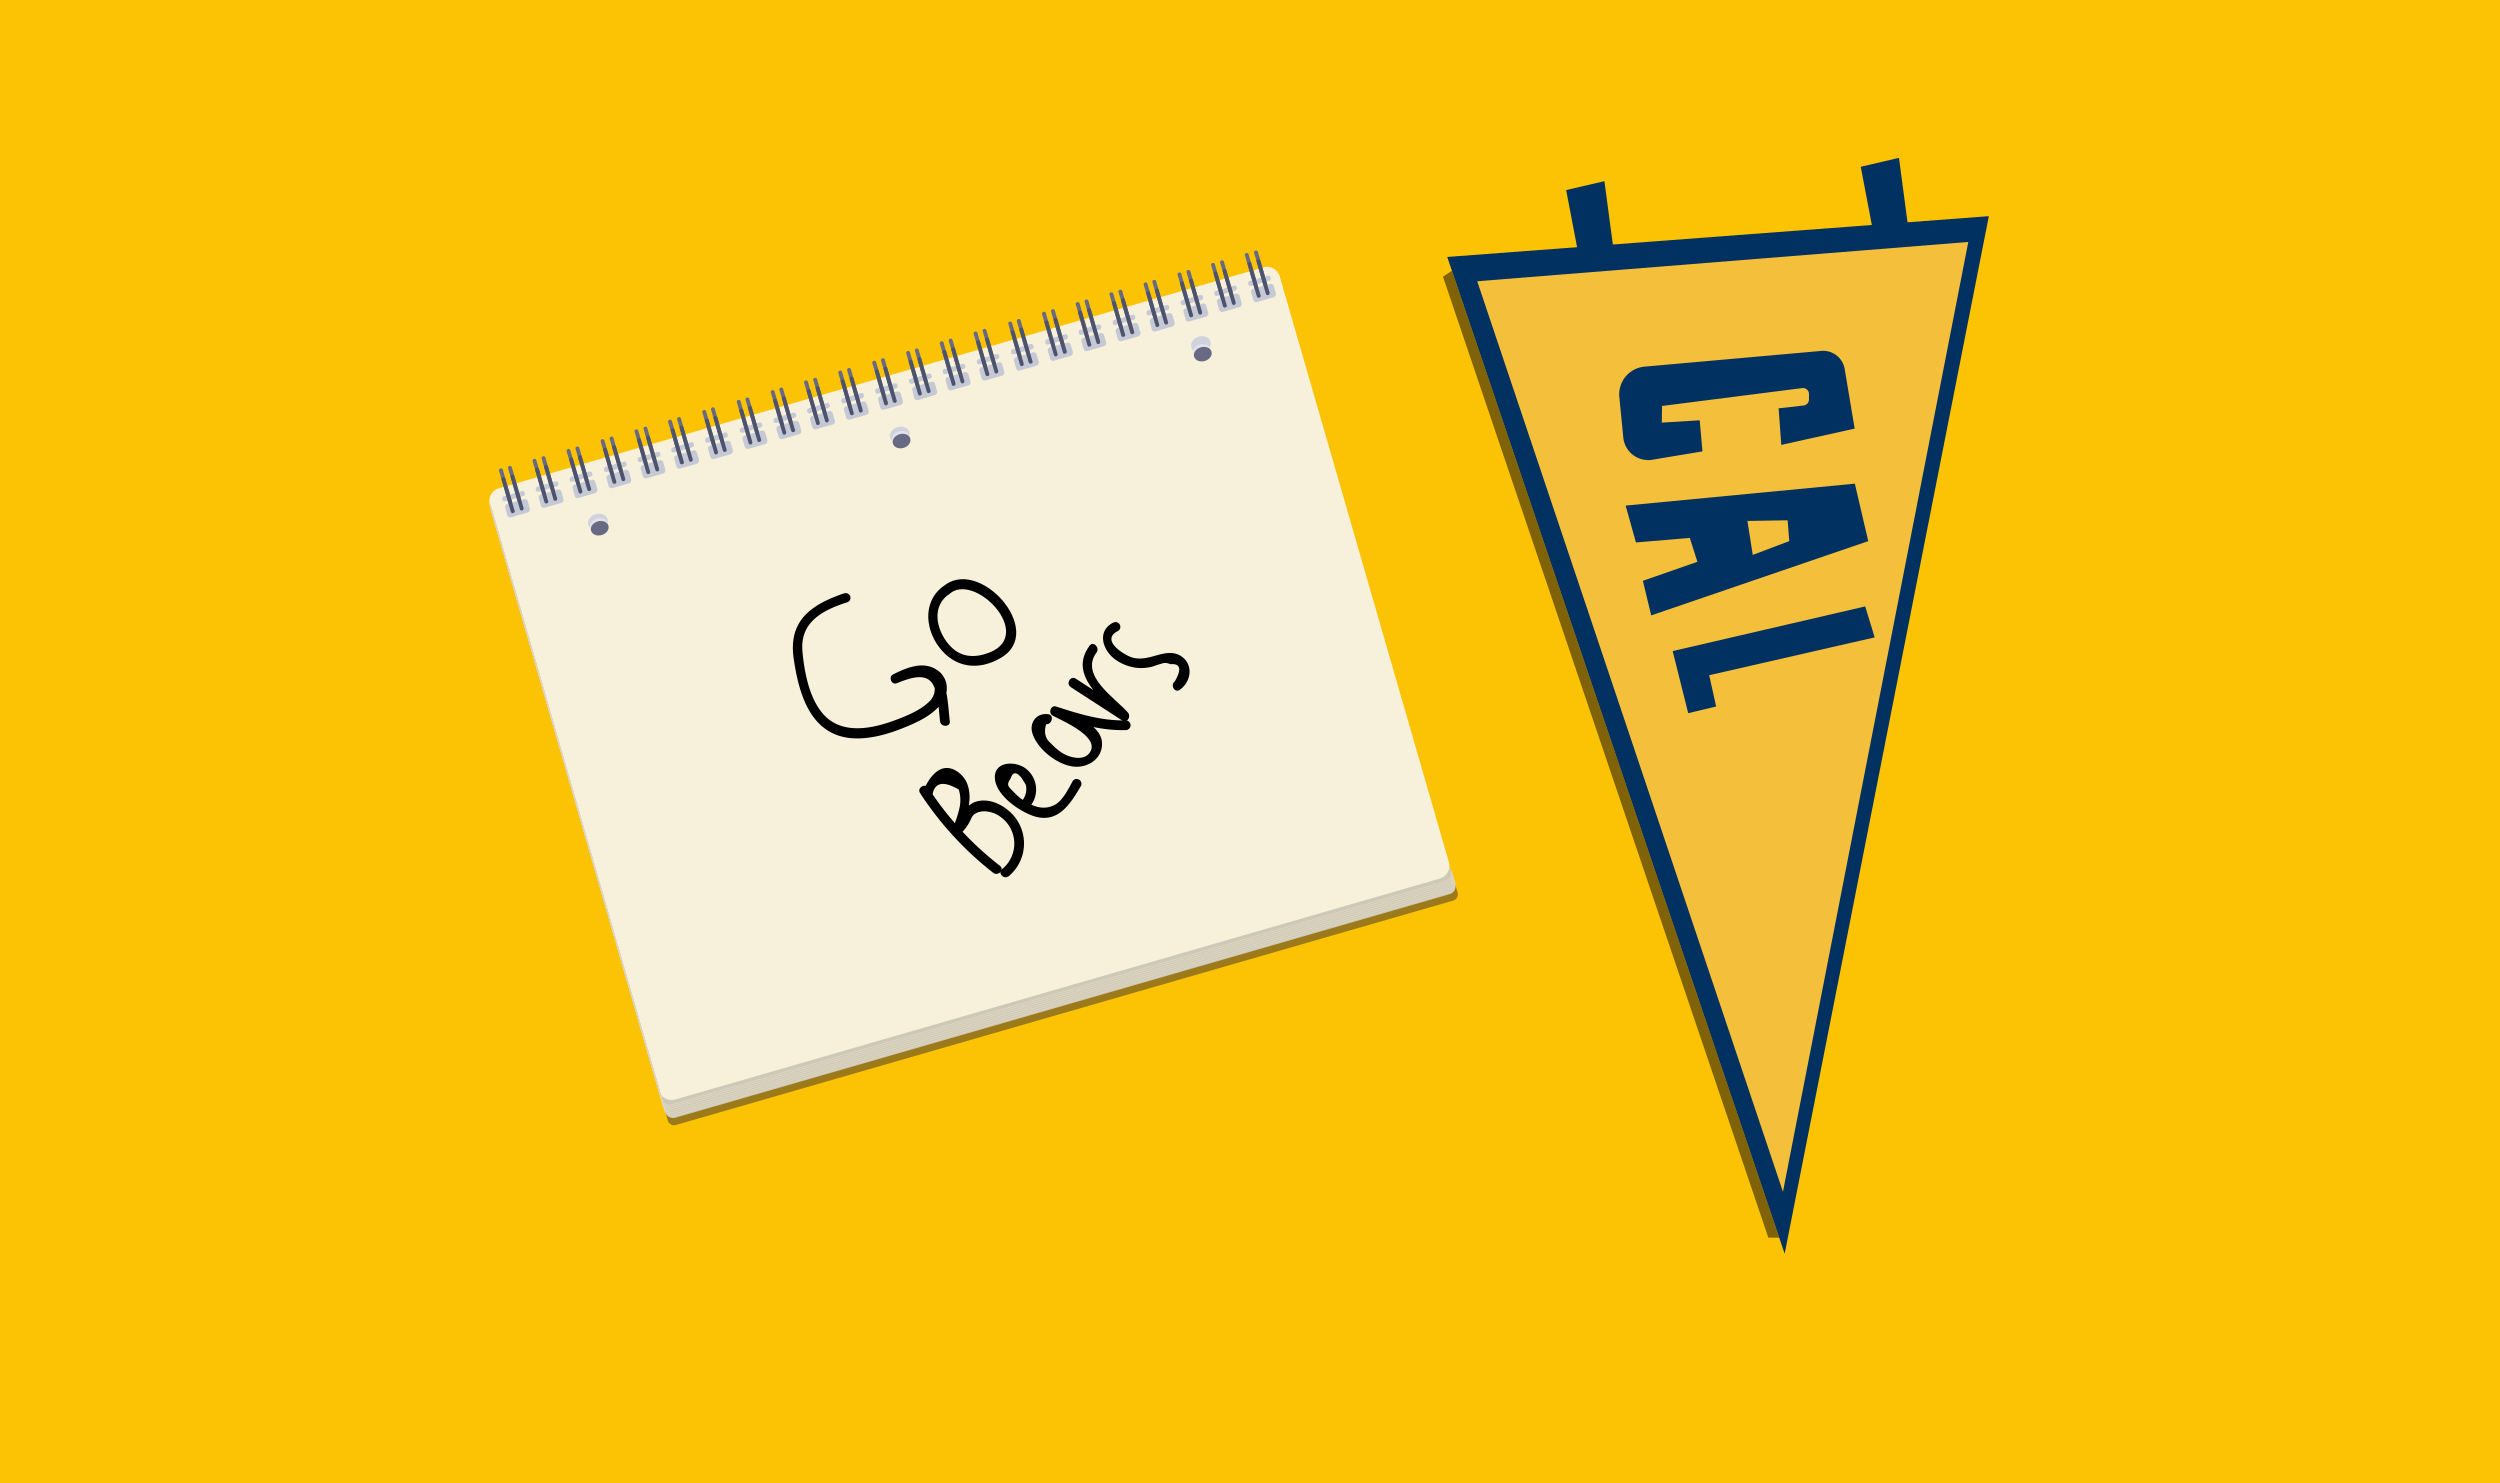 <svg id="Layer_1" data-name="Layer 1" xmlns="http://www.w3.org/2000/svg" viewBox="0 0 600 356"><defs><style>.cls-1{fill:#fbc304;}.cls-2{fill:#003161;}.cls-3{fill:#19163a;opacity:0.42;isolation:isolate;}.cls-4{fill:#cec8b6;}.cls-5{fill:#f7f0da;}.cls-6,.cls-7{fill:none;}.cls-6{stroke:#ddd5bf;stroke-miterlimit:10;stroke-width:0.25px;}.cls-8{fill:#c5c8d5;}.cls-9{fill:#686a84;}.cls-10{fill:#4d526d;}.cls-11{fill:#d0d2dd;}.cls-12{fill:#e1e3e8;}.cls-13{fill:#f4bf3b;}.cls-14{fill:#44340d;opacity:0.67;}</style></defs><title>nso-splash</title><g id="Group-2"><rect id="Rectangle-4" class="cls-1" width="600" height="356"/></g><polygon class="cls-2" points="457.94 54.34 455.75 37.88 446.58 40.03 449.43 54.98 457.94 54.34"/><polygon class="cls-2" points="387.25 59.94 385.06 43.48 375.88 45.62 378.74 60.58 387.25 59.94"/><path class="cls-3" d="M349.25,212.22l.58,2a1.56,1.56,0,0,1-1.06,1.92L162.2,270a1.57,1.57,0,0,1-1.93-1.06l-.58-2Z"/><path class="cls-4" d="M158.53,262.92l1.16,4a1.92,1.92,0,0,0,2.4,1.33l185.83-53.65a1.93,1.93,0,0,0,1.33-2.41l-1.17-4Z"/><path class="cls-5" d="M345.54,210.87l-183.44,53a3.15,3.15,0,0,1-3.94-2.17L117.58,121.11a3.15,3.15,0,0,1,2.18-3.94l183.44-53a3.15,3.15,0,0,1,3.94,2.17l40.58,140.55A3.2,3.2,0,0,1,345.54,210.87Z"/><path class="cls-6" d="M348.34,209.09A1.93,1.93,0,0,1,347,211.5L161.19,265.15a1.93,1.93,0,0,1-2.4-1.33l-41.29-143"/><path class="cls-6" d="M348.47,209.54a1.92,1.92,0,0,1-1.33,2.4L161.32,265.59a1.92,1.92,0,0,1-2.4-1.32l-41.29-143"/><path class="cls-6" d="M348.73,210.43a1.92,1.92,0,0,1-1.33,2.41L161.58,266.49a1.93,1.93,0,0,1-2.41-1.33l-41.28-143"/><path class="cls-6" d="M348.86,210.88a1.93,1.93,0,0,1-1.33,2.41L161.71,266.94a1.93,1.93,0,0,1-2.41-1.33L118,122.68"/><path class="cls-6" d="M349,211.33a1.92,1.92,0,0,1-1.33,2.4L161.84,267.38a1.92,1.92,0,0,1-2.41-1.32L118.17,123.13"/><path class="cls-6" d="M349.12,211.78a1.93,1.93,0,0,1-1.33,2.4L162,267.83a1.92,1.92,0,0,1-2.41-1.33L118.3,123.57"/><path class="cls-6" d="M348.6,210a1.92,1.92,0,0,1-1.33,2.4L161.45,266a1.93,1.93,0,0,1-2.41-1.33l-41.28-143"/><line class="cls-7" x1="291.61" y1="71.11" x2="291.25" y2="69.84"/><line class="cls-7" x1="296.62" y1="68.29" x2="296.98" y2="69.56"/><path class="cls-8" d="M297.45,73.71l-3.87,1.12a.75.75,0,0,1-1-.53l-.47-1.65a.73.73,0,0,1,.53-1l3.88-1.12a.74.74,0,0,1,1,.53l.47,1.65A.77.77,0,0,1,297.45,73.71Z"/><path class="cls-8" d="M296.46,69.71,292.14,71a.53.53,0,0,1-.68-.37l0-.15a.52.52,0,0,1,.37-.67l4.33-1.25a.52.52,0,0,1,.67.37l0,.15A.52.52,0,0,1,296.46,69.71Z"/><path class="cls-9" d="M293.48,71.7h0a.45.45,0,0,1-.58-.32l-2.21-7.68a.45.45,0,0,1,.31-.58h0a.46.46,0,0,1,.58.32l2.2,7.61A.43.43,0,0,1,293.48,71.7Z"/><path class="cls-10" d="M294.08,73.79h0a.44.44,0,0,1-.57-.32l-2.22-7.68a.45.45,0,0,1,.32-.58h0a.45.45,0,0,1,.57.32l2.2,7.61A.44.44,0,0,1,294.08,73.79Z"/><path class="cls-9" d="M295.64,71.08h0a.45.45,0,0,1-.57-.32l-2.22-7.68a.44.44,0,0,1,.32-.58h0a.43.43,0,0,1,.57.32l2.2,7.61A.52.52,0,0,1,295.64,71.08Z"/><path class="cls-10" d="M296.25,73.17h0a.46.46,0,0,1-.58-.32l-2.22-7.69a.45.45,0,0,1,.32-.57h0a.45.45,0,0,1,.58.32l2.19,7.6A.53.53,0,0,1,296.25,73.17Z"/><path class="cls-8" d="M305.66,71.34l-3.88,1.12a.74.74,0,0,1-1-.53l-.47-1.64a.74.74,0,0,1,.53-1l3.88-1.12a.75.75,0,0,1,1,.53l.47,1.65A.84.84,0,0,1,305.66,71.34Z"/><path class="cls-8" d="M304.59,67.36l-4.32,1.25a.53.53,0,0,1-.68-.37l0-.15a.52.52,0,0,1,.37-.67l4.33-1.25a.52.52,0,0,1,.67.37l0,.15A.52.52,0,0,1,304.59,67.36Z"/><path class="cls-9" d="M301.61,69.35h0A.43.43,0,0,1,301,69l-2.22-7.69a.43.43,0,0,1,.32-.57h0a.44.44,0,0,1,.57.31l2.2,7.61A.43.43,0,0,1,301.61,69.35Z"/><path class="cls-10" d="M302.22,71.44h0a.44.44,0,0,1-.58-.32l-2.22-7.68a.45.45,0,0,1,.32-.58h0a.46.46,0,0,1,.58.32l2.19,7.61A.44.44,0,0,1,302.22,71.44Z"/><path class="cls-9" d="M303.78,68.73h0a.44.44,0,0,1-.58-.32L301,60.73a.45.45,0,0,1,.32-.58h0a.45.45,0,0,1,.58.32l2.19,7.61A.47.47,0,0,1,303.78,68.73Z"/><path class="cls-10" d="M304.38,70.82h0a.46.46,0,0,1-.58-.32l-2.22-7.68a.46.46,0,0,1,.32-.58h0a.45.45,0,0,1,.58.32l2.2,7.61A.48.48,0,0,1,304.38,70.82Z"/><line class="cls-7" x1="280.43" y1="72.96" x2="280.8" y2="74.23"/><line class="cls-7" x1="275.35" y1="75.8" x2="274.98" y2="74.54"/><path class="cls-8" d="M281.27,78.38l-3.88,1.12a.73.73,0,0,1-1-.53L276,77.33a.74.74,0,0,1,.53-1l3.88-1.12a.73.73,0,0,1,1,.53l.48,1.64A.79.79,0,0,1,281.27,78.38Z"/><path class="cls-8" d="M280.2,74.4l-4.33,1.25a.52.52,0,0,1-.67-.37l0-.15a.53.53,0,0,1,.37-.67l4.32-1.25a.54.54,0,0,1,.68.37l0,.15A.48.48,0,0,1,280.2,74.4Z"/><path class="cls-9" d="M277.29,76.38h0a.45.45,0,0,1-.57-.32l-2.22-7.69a.44.44,0,0,1,.32-.57h0a.44.44,0,0,1,.57.32l2.2,7.6A.52.52,0,0,1,277.29,76.38Z"/><path class="cls-10" d="M277.9,78.46h0a.44.44,0,0,1-.58-.31l-2.22-7.69a.45.45,0,0,1,.32-.57h0a.45.45,0,0,1,.58.31l2.19,7.61A.51.51,0,0,1,277.9,78.46Z"/><path class="cls-9" d="M279.38,75.77h0a.43.43,0,0,1-.57-.32l-2.22-7.68a.45.45,0,0,1,.32-.58h0a.45.45,0,0,1,.57.32l2.2,7.61A.43.43,0,0,1,279.38,75.77Z"/><path class="cls-10" d="M280,77.86h0a.44.44,0,0,1-.58-.32l-2.22-7.68a.45.45,0,0,1,.32-.58h0a.46.46,0,0,1,.58.32l2.19,7.61A.44.44,0,0,1,280,77.86Z"/><path class="cls-8" d="M289.4,76l-3.88,1.12a.73.73,0,0,1-1-.53L284.08,75a.74.74,0,0,1,.53-1l3.88-1.12a.73.73,0,0,1,1,.53l.48,1.64A.77.77,0,0,1,289.4,76Z"/><path class="cls-8" d="M288.41,72l-4.33,1.25a.53.53,0,0,1-.67-.38l-.05-.15a.54.54,0,0,1,.37-.67l4.33-1.25a.53.53,0,0,1,.67.37l0,.15A.55.55,0,0,1,288.41,72Z"/><path class="cls-9" d="M285.42,74h0a.45.45,0,0,1-.57-.32L282.63,66a.44.44,0,0,1,.32-.58h0a.43.43,0,0,1,.57.32l2.2,7.61A.44.44,0,0,1,285.42,74Z"/><path class="cls-10" d="M286,76.12h0a.46.46,0,0,1-.58-.32l-2.22-7.69a.45.45,0,0,1,.32-.57h0a.45.45,0,0,1,.58.32l2.19,7.61A.43.43,0,0,1,286,76.12Z"/><path class="cls-9" d="M287.59,73.4h0a.45.45,0,0,1-.58-.32l-2.22-7.68a.46.46,0,0,1,.32-.58h0a.46.46,0,0,1,.58.32l2.19,7.61A.51.51,0,0,1,287.59,73.4Z"/><path class="cls-10" d="M288.19,75.49h0a.45.45,0,0,1-.58-.32l-2.21-7.68a.45.45,0,0,1,.31-.58h0a.46.46,0,0,1,.58.32l2.2,7.61A.52.52,0,0,1,288.19,75.49Z"/><line class="cls-7" x1="264.09" y1="77.68" x2="264.46" y2="78.95"/><line class="cls-7" x1="259.09" y1="80.5" x2="258.72" y2="79.23"/><path class="cls-8" d="M264.93,83.1l-3.88,1.12a.74.74,0,0,1-1-.53l-.47-1.64a.74.74,0,0,1,.53-1L264,80a.75.75,0,0,1,1,.53l.47,1.65A.77.77,0,0,1,264.93,83.1Z"/><path class="cls-8" d="M263.94,79.1l-4.33,1.25a.52.52,0,0,1-.67-.37l-.05-.15a.53.53,0,0,1,.38-.67l4.32-1.25a.53.53,0,0,1,.68.37l0,.15A.53.53,0,0,1,263.94,79.1Z"/><path class="cls-9" d="M261,81.09h0a.44.44,0,0,1-.58-.32l-2.22-7.68a.45.45,0,0,1,.32-.58h0a.46.46,0,0,1,.58.32l2.19,7.61A.44.44,0,0,1,261,81.09Z"/><path class="cls-10" d="M261.56,83.18h0a.45.45,0,0,1-.58-.32l-2.22-7.68a.46.46,0,0,1,.32-.58h0a.46.46,0,0,1,.58.32l2.2,7.61A.44.44,0,0,1,261.56,83.18Z"/><path class="cls-9" d="M263.12,80.47h0a.46.46,0,0,1-.58-.32l-2.22-7.68a.46.46,0,0,1,.32-.58h0a.45.45,0,0,1,.58.32l2.2,7.61A.53.53,0,0,1,263.12,80.47Z"/><path class="cls-10" d="M263.72,82.56h0a.45.45,0,0,1-.57-.32l-2.22-7.69a.44.44,0,0,1,.32-.57h0a.44.44,0,0,1,.57.32l2.2,7.61A.52.52,0,0,1,263.72,82.56Z"/><path class="cls-8" d="M273.14,80.73l-3.88,1.12a.75.75,0,0,1-1-.53l-.47-1.64a.74.74,0,0,1,.53-1l3.88-1.12a.74.74,0,0,1,1,.54l.48,1.64A.85.85,0,0,1,273.14,80.73Z"/><path class="cls-8" d="M272.07,76.75,267.74,78a.52.52,0,0,1-.67-.37l0-.15a.52.52,0,0,1,.37-.67l4.32-1.25a.53.53,0,0,1,.68.37l0,.15A.52.52,0,0,1,272.07,76.75Z"/><path class="cls-9" d="M269.09,78.74h0a.45.45,0,0,1-.58-.31l-2.22-7.69a.45.45,0,0,1,.32-.57h0a.45.45,0,0,1,.58.31l2.19,7.61A.43.43,0,0,1,269.09,78.74Z"/><path class="cls-10" d="M269.69,80.83h0a.45.45,0,0,1-.58-.31l-2.21-7.69a.45.45,0,0,1,.31-.58h0a.46.46,0,0,1,.58.32l2.2,7.61A.43.43,0,0,1,269.69,80.83Z"/><path class="cls-9" d="M271.25,78.12h0a.45.45,0,0,1-.58-.32l-2.21-7.68a.45.45,0,0,1,.31-.58h0a.46.46,0,0,1,.58.32l2.2,7.61A.48.48,0,0,1,271.25,78.12Z"/><path class="cls-10" d="M271.85,80.21h0a.45.45,0,0,1-.57-.32l-2.22-7.68a.44.44,0,0,1,.32-.58h0A.43.43,0,0,1,270,72l2.2,7.61A.47.47,0,0,1,271.85,80.21Z"/><line class="cls-7" x1="247.91" y1="82.35" x2="248.27" y2="83.62"/><line class="cls-7" x1="242.83" y1="85.2" x2="242.46" y2="83.93"/><path class="cls-8" d="M248.74,87.77l-3.88,1.12a.73.73,0,0,1-1-.53l-.47-1.64a.73.73,0,0,1,.53-1l3.88-1.12a.73.73,0,0,1,1,.53l.47,1.64A.77.77,0,0,1,248.74,87.77Z"/><path class="cls-8" d="M247.67,83.8,243.35,85a.53.53,0,0,1-.68-.37l0-.15a.54.54,0,0,1,.37-.67l4.33-1.25A.53.53,0,0,1,248,83l.05.15C248.21,83.4,248,83.71,247.67,83.8Z"/><path class="cls-9" d="M244.77,85.77h0a.46.46,0,0,1-.58-.32L242,77.76a.45.45,0,0,1,.32-.57h0a.45.45,0,0,1,.58.32l2.2,7.6A.54.54,0,0,1,244.77,85.77Z"/><path class="cls-10" d="M245.37,87.85h0a.45.45,0,0,1-.58-.31l-2.21-7.69a.43.43,0,0,1,.31-.57h0a.44.44,0,0,1,.58.31l2.2,7.61A.52.52,0,0,1,245.37,87.85Z"/><path class="cls-9" d="M246.86,85.16h0a.44.44,0,0,1-.58-.32l-2.22-7.68a.46.46,0,0,1,.32-.58h0a.46.46,0,0,1,.58.32l2.19,7.61A.43.43,0,0,1,246.86,85.16Z"/><path class="cls-10" d="M247.46,87.25h0a.45.45,0,0,1-.58-.32l-2.22-7.68a.46.46,0,0,1,.32-.58h0a.46.46,0,0,1,.58.32l2.2,7.61A.43.43,0,0,1,247.46,87.25Z"/><path class="cls-8" d="M256.87,85.42,253,86.54a.73.73,0,0,1-1-.53l-.47-1.64a.73.73,0,0,1,.53-1L256,82.29a.73.73,0,0,1,1,.53l.47,1.64A.77.77,0,0,1,256.87,85.42Z"/><path class="cls-8" d="M255.88,81.43l-4.33,1.25a.54.54,0,0,1-.67-.38l0-.15a.53.53,0,0,1,.37-.67l4.33-1.25a.54.54,0,0,1,.67.37l0,.15A.53.53,0,0,1,255.88,81.43Z"/><path class="cls-9" d="M252.9,83.42h0a.46.46,0,0,1-.58-.32l-2.22-7.68a.46.46,0,0,1,.32-.58h0a.45.45,0,0,1,.58.32l2.2,7.61A.48.48,0,0,1,252.9,83.42Z"/><path class="cls-10" d="M253.5,85.51h0a.45.45,0,0,1-.57-.32l-2.22-7.68a.44.44,0,0,1,.32-.58h0a.44.44,0,0,1,.57.32l2.2,7.61A.47.47,0,0,1,253.5,85.51Z"/><path class="cls-9" d="M255.06,82.79h0a.43.43,0,0,1-.57-.31l-2.22-7.69a.45.45,0,0,1,.32-.58h0a.45.45,0,0,1,.57.32l2.2,7.61A.51.51,0,0,1,255.06,82.79Z"/><path class="cls-10" d="M255.67,84.88h0a.44.44,0,0,1-.58-.32l-2.22-7.68a.45.45,0,0,1,.32-.58h0a.46.46,0,0,1,.58.32L256,84.23A.51.51,0,0,1,255.67,84.88Z"/><line class="cls-7" x1="231.49" y1="87.09" x2="231.86" y2="88.36"/><line class="cls-7" x1="226.41" y1="89.93" x2="226.05" y2="88.67"/><path class="cls-8" d="M232.33,92.51l-3.88,1.12a.73.73,0,0,1-1-.53L227,91.46a.73.73,0,0,1,.53-1l3.88-1.12a.73.73,0,0,1,1,.53l.47,1.64A.77.77,0,0,1,232.33,92.51Z"/><path class="cls-8" d="M231.26,88.53l-4.32,1.25a.53.53,0,0,1-.68-.37l0-.15a.52.52,0,0,1,.37-.67l4.33-1.25a.52.52,0,0,1,.67.37l0,.15C231.8,88.14,231.56,88.45,231.26,88.53Z"/><path class="cls-9" d="M228.36,90.5h0a.44.44,0,0,1-.58-.31l-2.22-7.69a.45.45,0,0,1,.32-.57h0a.45.45,0,0,1,.58.31l2.19,7.61A.51.51,0,0,1,228.36,90.5Z"/><path class="cls-10" d="M229,92.59h0a.45.45,0,0,1-.58-.32l-2.22-7.68a.46.46,0,0,1,.32-.58h0a.46.46,0,0,1,.58.32l2.2,7.61A.52.52,0,0,1,229,92.59Z"/><path class="cls-9" d="M230.52,89.88h0a.45.45,0,0,1-.58-.32l-2.22-7.68a.46.46,0,0,1,.32-.58h0a.45.45,0,0,1,.58.32l2.2,7.61A.52.52,0,0,1,230.52,89.88Z"/><path class="cls-10" d="M231.12,92h0a.45.45,0,0,1-.57-.32L228.33,84a.44.44,0,0,1,.32-.58h0a.44.44,0,0,1,.57.32l2.2,7.61A.51.51,0,0,1,231.12,92Z"/><path class="cls-8" d="M240.46,90.16l-3.88,1.12a.73.73,0,0,1-1-.53l-.47-1.64a.73.73,0,0,1,.53-1L239.56,87a.73.73,0,0,1,1,.53L241,89.2A.77.77,0,0,1,240.46,90.16Z"/><path class="cls-8" d="M239.47,86.16l-4.33,1.25a.52.52,0,0,1-.67-.37l0-.15a.52.52,0,0,1,.37-.67L239.12,85a.53.53,0,0,1,.68.37l0,.15A.52.52,0,0,1,239.47,86.16Z"/><path class="cls-9" d="M236.49,88.16h0a.46.46,0,0,1-.58-.32l-2.22-7.69a.45.45,0,0,1,.32-.57h0a.45.45,0,0,1,.58.32l2.19,7.61A.43.43,0,0,1,236.49,88.16Z"/><path class="cls-10" d="M237.09,90.25h0a.46.46,0,0,1-.58-.32l-2.21-7.69a.43.43,0,0,1,.31-.57h0a.44.44,0,0,1,.58.31l2.2,7.61A.45.45,0,0,1,237.09,90.25Z"/><path class="cls-9" d="M238.65,87.53h0a.45.45,0,0,1-.58-.32l-2.21-7.68a.45.45,0,0,1,.31-.58h0a.46.46,0,0,1,.58.32l2.2,7.61A.52.52,0,0,1,238.65,87.53Z"/><path class="cls-10" d="M239.25,89.62h0a.44.44,0,0,1-.57-.32l-2.22-7.68a.45.45,0,0,1,.32-.58h0a.45.45,0,0,1,.57.32l2.2,7.61A.51.51,0,0,1,239.25,89.62Z"/><line class="cls-7" x1="215.23" y1="91.79" x2="215.6" y2="93.06"/><line class="cls-7" x1="210.23" y1="94.61" x2="209.86" y2="93.34"/><path class="cls-8" d="M216.14,97.18l-3.88,1.12a.73.73,0,0,1-1-.53l-.47-1.64a.73.73,0,0,1,.53-1l3.88-1.12a.73.73,0,0,1,1,.53l.47,1.64A.83.83,0,0,1,216.14,97.18Z"/><path class="cls-8" d="M215.07,93.21l-4.32,1.25a.53.53,0,0,1-.67-.37l-.05-.15a.55.55,0,0,1,.37-.68L214.73,92a.53.53,0,0,1,.67.38l0,.14A.55.55,0,0,1,215.07,93.21Z"/><path class="cls-9" d="M212.17,95.18h0a.46.46,0,0,1-.58-.32l-2.22-7.68a.46.46,0,0,1,.32-.58h0a.45.45,0,0,1,.58.32l2.2,7.61A.53.53,0,0,1,212.17,95.18Z"/><path class="cls-10" d="M212.77,97.27h0a.46.46,0,0,1-.58-.32L210,89.26a.44.44,0,0,1,.31-.57h0a.44.44,0,0,1,.58.32l2.2,7.61A.53.53,0,0,1,212.77,97.27Z"/><path class="cls-9" d="M214.26,94.57h0a.45.45,0,0,1-.58-.31l-2.22-7.69a.45.45,0,0,1,.32-.57h0a.45.45,0,0,1,.58.31l2.19,7.61A.43.43,0,0,1,214.26,94.57Z"/><path class="cls-10" d="M214.86,96.66h0a.45.45,0,0,1-.58-.31l-2.21-7.69a.45.45,0,0,1,.31-.58h0a.46.46,0,0,1,.58.32l2.2,7.61A.43.43,0,0,1,214.86,96.66Z"/><path class="cls-8" d="M224.27,94.84,220.39,96a.74.74,0,0,1-1-.54L219,93.78a.73.73,0,0,1,.53-1l3.88-1.12a.73.73,0,0,1,1,.53l.47,1.64A.78.78,0,0,1,224.27,94.84Z"/><path class="cls-8" d="M223.21,90.86l-4.33,1.25a.52.52,0,0,1-.67-.37l-.05-.15a.53.53,0,0,1,.37-.67l4.33-1.25a.52.52,0,0,1,.67.37l.05.15C223.74,90.46,223.5,90.77,223.21,90.86Z"/><path class="cls-9" d="M220.3,92.83h0a.45.45,0,0,1-.58-.32l-2.22-7.68a.46.46,0,0,1,.32-.58h0a.46.46,0,0,1,.58.32l2.2,7.61A.52.52,0,0,1,220.3,92.83Z"/><path class="cls-10" d="M220.9,94.92h0a.44.44,0,0,1-.57-.32l-2.22-7.68a.44.44,0,0,1,.32-.58h0a.44.44,0,0,1,.57.32l2.2,7.61A.51.51,0,0,1,220.9,94.92Z"/><path class="cls-9" d="M222.39,92.23h0a.46.46,0,0,1-.58-.32l-2.22-7.68a.46.46,0,0,1,.32-.58h0a.45.45,0,0,1,.58.32l2.2,7.61A.44.44,0,0,1,222.39,92.23Z"/><path class="cls-10" d="M223,94.32h0a.45.45,0,0,1-.57-.32l-2.22-7.69a.44.44,0,0,1,.31-.57h0a.44.44,0,0,1,.58.32l2.2,7.6A.45.45,0,0,1,223,94.32Z"/><line class="cls-7" x1="198.97" y1="96.48" x2="199.33" y2="97.75"/><line class="cls-7" x1="193.89" y1="99.32" x2="193.52" y2="98.06"/><path class="cls-8" d="M199.8,101.9,195.93,103a.74.74,0,0,1-1-.53l-.47-1.64a.73.73,0,0,1,.53-1l3.88-1.12a.73.73,0,0,1,1,.53l.48,1.64A.79.79,0,0,1,199.8,101.9Z"/><path class="cls-8" d="M198.74,97.92l-4.33,1.25a.52.52,0,0,1-.67-.37l0-.15a.52.52,0,0,1,.37-.67l4.32-1.25a.53.53,0,0,1,.68.37l0,.15A.48.48,0,0,1,198.74,97.92Z"/><path class="cls-9" d="M195.83,99.89h0a.45.45,0,0,1-.58-.31L193,91.89a.43.43,0,0,1,.31-.57h0a.44.44,0,0,1,.58.31l2.2,7.61A.52.52,0,0,1,195.83,99.89Z"/><path class="cls-10" d="M196.43,102h0a.44.44,0,0,1-.57-.31L193.64,94a.45.45,0,0,1,.32-.58h0a.45.45,0,0,1,.57.32l2.2,7.61A.51.51,0,0,1,196.43,102Z"/><path class="cls-9" d="M198,99.27h0a.44.44,0,0,1-.58-.32l-2.22-7.68a.45.45,0,0,1,.32-.58h0a.46.46,0,0,1,.58.32l2.19,7.61A.51.51,0,0,1,198,99.27Z"/><path class="cls-10" d="M198.6,101.36h0A.45.45,0,0,1,198,101l-2.22-7.68a.46.46,0,0,1,.32-.58h0a.45.45,0,0,1,.58.32l2.19,7.61A.52.52,0,0,1,198.6,101.36Z"/><path class="cls-8" d="M207.94,99.55l-3.88,1.12a.73.73,0,0,1-1-.53l-.48-1.64a.73.73,0,0,1,.53-1L207,96.42a.73.73,0,0,1,1,.53l.48,1.64A.79.79,0,0,1,207.94,99.55Z"/><path class="cls-8" d="M206.94,95.56l-4.32,1.24a.53.53,0,0,1-.68-.37l0-.15a.53.53,0,0,1,.37-.67l4.33-1.25a.53.53,0,0,1,.67.37l0,.15A.55.55,0,0,1,206.94,95.56Z"/><path class="cls-9" d="M204,97.55h0a.45.45,0,0,1-.57-.32l-2.22-7.68a.44.44,0,0,1,.32-.58h0a.44.44,0,0,1,.57.32l2.2,7.61A.44.44,0,0,1,204,97.55Z"/><path class="cls-10" d="M204.57,99.64h0a.46.46,0,0,1-.58-.32l-2.22-7.69a.44.44,0,0,1,.32-.57h0a.45.45,0,0,1,.58.32l2.19,7.6A.45.45,0,0,1,204.57,99.64Z"/><path class="cls-9" d="M206.13,96.92h0a.44.44,0,0,1-.58-.32l-2.22-7.68a.45.45,0,0,1,.32-.58h0a.46.46,0,0,1,.58.32l2.19,7.61A.51.51,0,0,1,206.13,96.92Z"/><path class="cls-10" d="M206.73,99h0a.45.45,0,0,1-.58-.32L203.93,91a.46.46,0,0,1,.32-.58h0a.46.46,0,0,1,.58.32l2.2,7.61A.52.52,0,0,1,206.73,99Z"/><line class="cls-7" x1="182.71" y1="101.18" x2="183.07" y2="102.45"/><path class="cls-8" d="M183.62,106.57l-3.88,1.12a.73.73,0,0,1-1-.53l-.48-1.64a.74.74,0,0,1,.53-1l3.88-1.12a.73.73,0,0,1,1,.53l.48,1.64A.83.83,0,0,1,183.62,106.57Z"/><path class="cls-8" d="M182.55,102.6l-4.33,1.25a.54.54,0,0,1-.67-.37l0-.15a.53.53,0,0,1,.37-.68l4.33-1.25a.54.54,0,0,1,.67.38l0,.14A.53.53,0,0,1,182.55,102.6Z"/><path class="cls-9" d="M179.64,104.57h0a.45.45,0,0,1-.57-.32l-2.22-7.68a.44.44,0,0,1,.32-.58h0a.43.43,0,0,1,.57.32l2.2,7.61A.51.51,0,0,1,179.64,104.57Z"/><path class="cls-10" d="M180.25,106.66h0a.46.46,0,0,1-.58-.32l-2.22-7.68a.46.46,0,0,1,.32-.58h0a.45.45,0,0,1,.58.32l2.19,7.61A.52.52,0,0,1,180.25,106.66Z"/><path class="cls-9" d="M181.73,104h0a.45.45,0,0,1-.57-.32L178.94,96a.43.43,0,0,1,.32-.57h0a.44.44,0,0,1,.57.31l2.2,7.61A.45.45,0,0,1,181.73,104Z"/><path class="cls-10" d="M182.34,106.05h0a.44.44,0,0,1-.58-.31l-2.22-7.69a.43.43,0,0,1,.32-.57h0a.45.45,0,0,1,.58.31l2.19,7.61A.44.44,0,0,1,182.34,106.05Z"/><path class="cls-8" d="M191.75,104.23l-3.88,1.12a.74.74,0,0,1-1-.54l-.48-1.64a.74.74,0,0,1,.53-1l3.88-1.12a.73.73,0,0,1,1,.53l.48,1.64A.78.78,0,0,1,191.75,104.23Z"/><path class="cls-8" d="M190.68,100.25l-4.33,1.25a.53.53,0,0,1-.67-.37l0-.15a.52.52,0,0,1,.37-.67l4.33-1.25a.52.52,0,0,1,.67.37l0,.15C191.21,99.85,191,100.16,190.68,100.25Z"/><path class="cls-9" d="M187.78,102.22h0a.44.44,0,0,1-.58-.32L185,94.22a.45.45,0,0,1,.32-.58h0a.45.45,0,0,1,.57.32l2.2,7.61A.51.51,0,0,1,187.78,102.22Z"/><path class="cls-10" d="M188.38,104.31h0a.45.45,0,0,1-.58-.32l-2.22-7.68a.46.46,0,0,1,.32-.58h0a.45.45,0,0,1,.58.32l2.19,7.61A.52.52,0,0,1,188.38,104.31Z"/><path class="cls-9" d="M189.86,101.62h0a.45.45,0,0,1-.57-.32l-2.22-7.68a.44.44,0,0,1,.32-.58h0a.43.43,0,0,1,.57.32l2.2,7.61A.44.44,0,0,1,189.86,101.62Z"/><path class="cls-10" d="M190.47,103.71h0a.46.46,0,0,1-.58-.32l-2.22-7.69a.45.45,0,0,1,.32-.57h0a.45.45,0,0,1,.58.32l2.19,7.61A.43.43,0,0,1,190.47,103.71Z"/><line class="cls-7" x1="161.29" y1="108.74" x2="160.92" y2="107.47"/><line class="cls-7" x1="166.29" y1="105.92" x2="166.66" y2="107.19"/><path class="cls-8" d="M167.21,111.31l-3.88,1.12a.74.74,0,0,1-1-.53l-.47-1.64a.73.73,0,0,1,.53-1l3.88-1.12a.73.73,0,0,1,1,.53l.48,1.64A.85.85,0,0,1,167.21,111.31Z"/><path class="cls-8" d="M166.14,107.34l-4.33,1.25a.53.53,0,0,1-.67-.38l0-.15a.53.53,0,0,1,.37-.67l4.32-1.25a.55.55,0,0,1,.68.37l0,.15A.53.53,0,0,1,166.14,107.34Z"/><path class="cls-9" d="M163.16,109.33h0a.46.46,0,0,1-.58-.32l-2.22-7.68a.46.46,0,0,1,.32-.58h0a.45.45,0,0,1,.58.32l2.19,7.61A.43.43,0,0,1,163.16,109.33Z"/><path class="cls-10" d="M163.76,111.42h0a.46.46,0,0,1-.58-.32L161,103.41a.44.44,0,0,1,.31-.57h0a.44.44,0,0,1,.58.32l2.2,7.61A.44.44,0,0,1,163.76,111.42Z"/><path class="cls-9" d="M165.32,108.7h0a.45.45,0,0,1-.58-.31l-2.21-7.69a.45.45,0,0,1,.31-.58h0a.46.46,0,0,1,.58.32l2.2,7.61C165.7,108.35,165.62,108.62,165.32,108.7Z"/><path class="cls-10" d="M165.92,110.79h0a.44.44,0,0,1-.57-.32l-2.22-7.68a.45.45,0,0,1,.32-.58h0a.45.45,0,0,1,.57.32l2.2,7.61A.47.47,0,0,1,165.92,110.79Z"/><path class="cls-8" d="M175.34,109l-3.88,1.12a.73.73,0,0,1-1-.53l-.48-1.64a.74.74,0,0,1,.53-1l3.88-1.12a.73.73,0,0,1,1,.53l.48,1.64A.84.84,0,0,1,175.34,109Z"/><path class="cls-8" d="M174.27,105l-4.33,1.25a.54.54,0,0,1-.67-.37l0-.15a.53.53,0,0,1,.37-.68l4.32-1.24a.53.53,0,0,1,.68.37l0,.15C174.8,104.59,174.57,104.9,174.27,105Z"/><path class="cls-9" d="M171.36,107h0a.44.44,0,0,1-.57-.32L168.57,99a.44.44,0,0,1,.32-.58h0a.44.44,0,0,1,.57.32l2.2,7.61A.51.51,0,0,1,171.36,107Z"/><path class="cls-10" d="M172,109.05h0a.46.46,0,0,1-.58-.32l-2.22-7.68a.46.46,0,0,1,.32-.58h0a.45.45,0,0,1,.58.32l2.19,7.61A.52.52,0,0,1,172,109.05Z"/><path class="cls-9" d="M173.45,106.36h0a.45.45,0,0,1-.57-.32l-2.22-7.69a.44.44,0,0,1,.32-.57h0a.44.44,0,0,1,.57.32l2.2,7.6A.45.45,0,0,1,173.45,106.36Z"/><path class="cls-10" d="M174.06,108.44h0a.44.44,0,0,1-.58-.31l-2.22-7.69a.43.43,0,0,1,.32-.57h0a.45.45,0,0,1,.58.31l2.19,7.61A.44.44,0,0,1,174.06,108.44Z"/><line class="cls-7" x1="150.11" y1="110.59" x2="150.47" y2="111.86"/><line class="cls-7" x1="145.1" y1="113.41" x2="144.74" y2="112.14"/><path class="cls-8" d="M150.94,116l-3.88,1.12a.74.74,0,0,1-1-.53l-.47-1.65a.73.73,0,0,1,.53-1l3.88-1.12a.74.74,0,0,1,1,.53l.47,1.65A.77.77,0,0,1,150.94,116Z"/><path class="cls-8" d="M150,112l-4.33,1.25a.53.53,0,0,1-.67-.37l0-.15a.52.52,0,0,1,.37-.67l4.33-1.25a.53.53,0,0,1,.67.37l0,.15A.52.52,0,0,1,150,112Z"/><path class="cls-9" d="M147,114h0a.45.45,0,0,1-.58-.32L144.17,106a.46.46,0,0,1,.32-.58h0a.46.46,0,0,1,.58.32l2.2,7.61A.43.43,0,0,1,147,114Z"/><path class="cls-10" d="M147.57,116.09h0a.43.43,0,0,1-.57-.32l-2.22-7.68a.45.45,0,0,1,.32-.58h0a.45.45,0,0,1,.57.32l2.2,7.61A.44.44,0,0,1,147.57,116.09Z"/><path class="cls-9" d="M149.13,113.38h0a.45.45,0,0,1-.57-.32l-2.22-7.68a.44.44,0,0,1,.32-.58h0a.44.44,0,0,1,.57.32l2.2,7.61A.52.52,0,0,1,149.13,113.38Z"/><path class="cls-10" d="M149.74,115.47h0a.46.46,0,0,1-.58-.32l-2.22-7.69a.44.44,0,0,1,.32-.57h0a.45.45,0,0,1,.58.32l2.19,7.6A.53.53,0,0,1,149.74,115.47Z"/><path class="cls-8" d="M159.15,113.64l-3.88,1.12a.74.74,0,0,1-1-.53l-.48-1.64a.75.75,0,0,1,.53-1l3.88-1.12a.75.75,0,0,1,1,.54l.47,1.64A.84.84,0,0,1,159.15,113.64Z"/><path class="cls-8" d="M158.08,109.66l-4.33,1.25a.53.53,0,0,1-.67-.37l0-.15a.52.52,0,0,1,.37-.67l4.33-1.25a.52.52,0,0,1,.67.37l0,.15A.52.52,0,0,1,158.08,109.66Z"/><path class="cls-9" d="M155.1,111.65h0a.45.45,0,0,1-.58-.31l-2.21-7.69a.43.43,0,0,1,.31-.57h0a.44.44,0,0,1,.58.31l2.2,7.61A.43.43,0,0,1,155.1,111.65Z"/><path class="cls-10" d="M155.7,113.74h0a.44.44,0,0,1-.57-.32l-2.22-7.68a.45.45,0,0,1,.32-.58h0a.45.45,0,0,1,.57.32l2.2,7.61A.43.43,0,0,1,155.7,113.74Z"/><path class="cls-9" d="M157.26,111h0a.44.44,0,0,1-.57-.32L154.47,103a.45.45,0,0,1,.32-.58h0a.44.44,0,0,1,.57.32l2.2,7.61A.47.47,0,0,1,157.26,111Z"/><path class="cls-10" d="M157.87,113.12h0a.46.46,0,0,1-.58-.32l-2.22-7.68a.46.46,0,0,1,.32-.58h0a.45.45,0,0,1,.58.32l2.19,7.61A.46.46,0,0,1,157.87,113.12Z"/><line class="cls-7" x1="128.76" y1="118.13" x2="128.4" y2="116.86"/><line class="cls-7" x1="133.77" y1="115.31" x2="134.14" y2="116.58"/><path class="cls-8" d="M134.68,120.7l-3.88,1.12a.73.73,0,0,1-1-.53l-.47-1.64a.73.73,0,0,1,.53-1l3.88-1.12a.73.73,0,0,1,1,.53l.47,1.64A.84.84,0,0,1,134.68,120.7Z"/><path class="cls-8" d="M133.61,116.73,129.29,118a.55.55,0,0,1-.68-.38l0-.14a.53.53,0,0,1,.37-.68l4.33-1.25a.53.53,0,0,1,.67.37l0,.15A.53.53,0,0,1,133.61,116.73Z"/><path class="cls-9" d="M130.63,118.72h0a.45.45,0,0,1-.57-.32l-2.22-7.68a.44.44,0,0,1,.32-.58h0a.44.44,0,0,1,.57.32l2.2,7.61A.44.44,0,0,1,130.63,118.72Z"/><path class="cls-10" d="M131.24,120.81h0a.46.46,0,0,1-.58-.32l-2.22-7.68a.44.44,0,0,1,.32-.58h0a.45.45,0,0,1,.58.32l2.19,7.61A.44.44,0,0,1,131.24,120.81Z"/><path class="cls-9" d="M132.8,118.09h0a.44.44,0,0,1-.58-.31L130,110.09a.44.44,0,0,1,.32-.57h0a.45.45,0,0,1,.58.31l2.19,7.61A.47.47,0,0,1,132.8,118.09Z"/><path class="cls-10" d="M133.4,120.18h0a.45.45,0,0,1-.58-.32l-2.22-7.68a.46.46,0,0,1,.32-.58h0a.46.46,0,0,1,.58.32l2.2,7.61C133.78,119.83,133.7,120.1,133.4,120.18Z"/><path class="cls-8" d="M142.81,118.35l-3.88,1.12a.73.73,0,0,1-1-.53l-.47-1.64a.73.73,0,0,1,.53-1l3.88-1.12a.73.73,0,0,1,1,.53l.47,1.64A.83.83,0,0,1,142.81,118.35Z"/><path class="cls-8" d="M141.74,114.38l-4.32,1.25a.54.54,0,0,1-.68-.37l0-.15a.54.54,0,0,1,.37-.68l4.33-1.24a.52.52,0,0,1,.67.37l.05.15A.54.54,0,0,1,141.74,114.38Z"/><path class="cls-9" d="M138.84,116.35h0a.45.45,0,0,1-.58-.32L136,108.35a.46.46,0,0,1,.32-.58h0a.45.45,0,0,1,.58.32l2.2,7.61A.53.53,0,0,1,138.84,116.35Z"/><path class="cls-10" d="M139.44,118.44h0a.46.46,0,0,1-.58-.32l-2.21-7.68a.44.44,0,0,1,.31-.58h0a.44.44,0,0,1,.58.32l2.2,7.61A.52.52,0,0,1,139.44,118.44Z"/><path class="cls-9" d="M140.93,115.75h0a.46.46,0,0,1-.58-.32l-2.22-7.69a.45.45,0,0,1,.32-.57h0a.45.45,0,0,1,.58.32l2.19,7.61A.43.43,0,0,1,140.93,115.75Z"/><path class="cls-10" d="M141.53,117.84h0a.46.46,0,0,1-.58-.32l-2.22-7.69a.45.45,0,0,1,.32-.57h0a.44.44,0,0,1,.58.31l2.2,7.61A.45.45,0,0,1,141.53,117.84Z"/><path class="cls-8" d="M126.62,123l-3.88,1.12a.74.74,0,0,1-1-.53l-.47-1.64a.74.74,0,0,1,.53-1l3.88-1.12a.74.74,0,0,1,1,.54l.47,1.64A.83.83,0,0,1,126.62,123Z"/><path class="cls-8" d="M125.56,119.05l-4.33,1.25a.52.52,0,0,1-.67-.37l0-.15a.53.53,0,0,1,.38-.67l4.32-1.25a.52.52,0,0,1,.67.37l.05.15A.53.53,0,0,1,125.56,119.05Z"/><path class="cls-9" d="M122.58,121h0a.44.44,0,0,1-.58-.31L119.78,113a.44.44,0,0,1,.32-.57h0a.45.45,0,0,1,.58.31l2.19,7.61A.44.44,0,0,1,122.58,121Z"/><path class="cls-10" d="M123.18,123.13h0a.45.45,0,0,1-.58-.31l-2.22-7.69a.46.46,0,0,1,.32-.58h0a.46.46,0,0,1,.58.32l2.2,7.61A.43.43,0,0,1,123.18,123.13Z"/><path class="cls-9" d="M124.74,120.42h0a.45.45,0,0,1-.58-.32l-2.22-7.68a.46.46,0,0,1,.32-.58h0a.46.46,0,0,1,.58.32l2.2,7.61A.52.52,0,0,1,124.74,120.42Z"/><path class="cls-10" d="M125.34,122.51h0a.44.44,0,0,1-.57-.32l-2.22-7.68a.44.44,0,0,1,.32-.58h0a.44.44,0,0,1,.57.32l2.2,7.61A.51.51,0,0,1,125.34,122.51Z"/><ellipse class="cls-11" cx="288.23" cy="83.48" rx="2.41" ry="1.94" transform="matrix(0.96, -0.28, 0.28, 0.96, -11.85, 83.23)"/><ellipse class="cls-12" cx="288.47" cy="84.3" rx="2.17" ry="1.71" transform="translate(-12.06 83.33) rotate(-16.1)"/><ellipse class="cls-9" cx="288.67" cy="84.97" rx="2.17" ry="1.71" transform="translate(-12.24 83.41) rotate(-16.1)"/><ellipse class="cls-11" cx="215.95" cy="104.35" rx="2.41" ry="1.94" transform="translate(-20.47 64) rotate(-16.1)"/><ellipse class="cls-12" cx="216.19" cy="105.17" rx="2.17" ry="1.71" transform="translate(-20.69 64.09) rotate(-16.1)"/><ellipse class="cls-9" cx="216.38" cy="105.84" rx="2.17" ry="1.71" transform="translate(-20.87 64.17) rotate(-16.1)"/><ellipse class="cls-11" cx="143.51" cy="125.26" rx="2.41" ry="1.94" transform="translate(-29.11 44.72) rotate(-16.1)"/><ellipse class="cls-12" cx="143.75" cy="126.08" rx="2.17" ry="1.71" transform="translate(-29.33 44.82) rotate(-16.1)"/><ellipse class="cls-9" cx="143.94" cy="126.76" rx="2.17" ry="1.71" transform="translate(-29.51 44.9) rotate(-16.1)"/><path d="M202.68,142.37c-8,2.7-13.54,6.57-12.19,15.72,1.17,8,3.75,17.75,13.16,19,4.28.54,8.78-.67,12.77-2.23,3.62-1.45,8.3-3.45,10.15-7.13a5.23,5.23,0,0,0-1.38-6.72c-3.41-2.57-7.58-.8-10.9.88-1.12.57-.3,2.6.93,2.08,2.62-1,6.79-2.77,8.62.18,1.36,2.19,1.48,6.52,1.77,8.94.19,1.49,2.52,1.46,2.34,0-.41-3.36-.48-9.48-3.11-11.88-2.49-2.19-7.65-.46-10.27.54.29.73.66,1.43.92,2.08,1.63-.79,3.37-1.78,5.19-1.9,3.6-.15,4.78,3.95,2.47,6.32-2.05,2.12-5.37,3.49-8.14,4.53-5.47,2.06-12.68,3.66-17.23-1.17-3.51-3.75-4.72-10.19-5.18-15.15-.7-7.15,4.8-10,10.7-11.9a1.12,1.12,0,1,0-.62-2.16Z"/><path d="M227,140.28c-5.42,3.35-5.21,10.24-1.67,14.95,3.73,5.07,9.52,5.82,14.84,2.67,11.22-6.47-5.67-25-14.09-16.87-1.07,1,.61,2.66,1.68,1.62,5.89-5.66,20.89,9.65,9.61,14-3.64,1.37-7,1.11-9.61-1.92-3.14-3.62-4.35-9.49.39-12.39,1.31-.79.08-2.78-1.15-2Z"/><path d="M220.8,190.31a78.88,78.88,0,0,0,17.58,19.17c1.15.88,2.78-.72,1.62-1.68a75.14,75.14,0,0,1-17.2-18.71c-.76-1.24-2.76,0-2,1.22Z"/><path d="M223.75,191c.45-3.2,2.56-3.73,6.35-1.51a8.39,8.39,0,0,1,.16,4.47,25.74,25.74,0,0,1-1.65,4.93c-.46,1.18,1.24,1.74,2,1.11a10,10,0,0,0,1.9-2.4c.39-.6.7-1.75,1.31-2.16,1.8-1.33,4.67-.62,6.22.55a7.88,7.88,0,0,1,.42,12.64c-1.1,1,.58,2.58,1.68,1.62a10.23,10.23,0,0,0-.19-15.78c-1.93-1.63-4.68-2.78-7.26-2.19-3.27.7-3.61,4-5.87,6l2,1.11c1.67-4.28,3.61-11-1-14.17-4.14-2.85-7.12,1.65-8.4,5.09a1.21,1.21,0,0,0,2.31.71Z"/><path d="M246.45,194.3a6.33,6.33,0,0,0-.36-9.91c-2.46-1.8-7.53-1.71-7.32,2.35s5.65,7.83,9.16,9.07c5.84,2,8.86-2.63,11.55-7.29a1.16,1.16,0,0,0-2-1.12c-.95,1.74-2.32,4.55-4.11,5.64-2.69,1.58-5.4.59-7.8-1a12.1,12.1,0,0,1-2.13-1.81c-1.49-1.51-2-1.76-.9-3.38.51-1.6,1.37-1.69,2.61-.19.32.56.72,1.09,1.06,1.72a4.44,4.44,0,0,1-1.48,4.38c-1,.94.66,2.56,1.74,1.52Z"/><path d="M251.55,171.41c-2.86-.38-4.7,2.17-3.68,4.87,1.32,3.74,6.2,7.5,10.15,7.73,3.29.18,6.52-2,6.47-5.58-.06-4.68-7.51-7-10.78-8.77l-.82,2.18c5.7,1.82,11.38,3.58,17.38,3.38a1.17,1.17,0,0,0,0-2.33c-5.85.15-11.26-1.52-16.79-3.32-1.26-.44-2,1.54-.83,2.18,2,1.11,10.84,4.79,9.14,8.43-1.31,2.73-5.1,1.64-6.87.53a15.09,15.09,0,0,1-2.69-2.29c-1.38-1.14-1.73-2.65-1.16-4.6,1.4.09,2-2.2.51-2.41Z"/><path d="M257,164.92c4.1,2.7,8.24,5.3,12.33,8,1.2.79,2.16-.94,1.41-1.86-3-3.49-11.71-8.9-7.57-14.46.86-1.22-.82-2.84-1.68-1.62-5.28,7.18,3.5,13,7.63,17.76l1.4-1.86c-4.09-2.7-8.23-5.3-12.33-8-1.29-.84-2.46,1.28-1.19,2Z"/><path d="M267,149.51c-3.82,2.15-2.29,6.64.67,8.77a11,11,0,0,0,5.77,2.05,11.48,11.48,0,0,0,3.28-.38,17.29,17.29,0,0,1,2-.65,2.5,2.5,0,0,1,2.13.11c2.44-.22,2.83,1.12,1.11,4.12-1.19.91,0,2.9,1.22,2,2.81-2,3.35-6.3,0-8.23-1.83-1-3.79-.52-5.66,0s-3.8,1.1-5.84.48c-1.58-.43-7.6-3.95-3.58-6.24a1.15,1.15,0,1,0-1.07-2Z"/><polygon class="cls-2" points="477.32 51.88 428.32 300.9 347.34 61.67 477.32 51.88"/><polygon class="cls-13" points="472.39 58.07 427.91 286.03 354.53 67.5 472.39 58.07"/><path class="cls-2" d="M426.87,98l.64,8.78,17.61-3.92-2.4-14.31a5.23,5.23,0,0,0-5.62-4.33L394.64,88a6.67,6.67,0,0,0-6,7.27l.95,9.72a6,6,0,0,0,7,5.34l12-2-.66-7.46-9.1.56.06-4,33.66-4.29a1.42,1.42,0,0,1,1.6,1.46l0,1.35a1.43,1.43,0,0,1-1.28,1.37Z"/><path class="cls-2" d="M448.38,129.87l-3.22-13.79-55,5.26,2.46,8.85,12.93-1.1,1.83,5.74-13.09,4.56,2,8.3Zm-29-4.84,9.65-.16.39,5-8.76,3.31Z"/><polygon class="cls-2" points="449.92 152.97 447.65 145.54 401.44 156.26 405.17 171.16 411.87 169.56 410.21 162.05 449.92 152.97"/><polygon class="cls-14" points="348.46 64.98 346.31 66.39 424.4 297.04 427.02 297.04 348.46 64.98"/></svg>